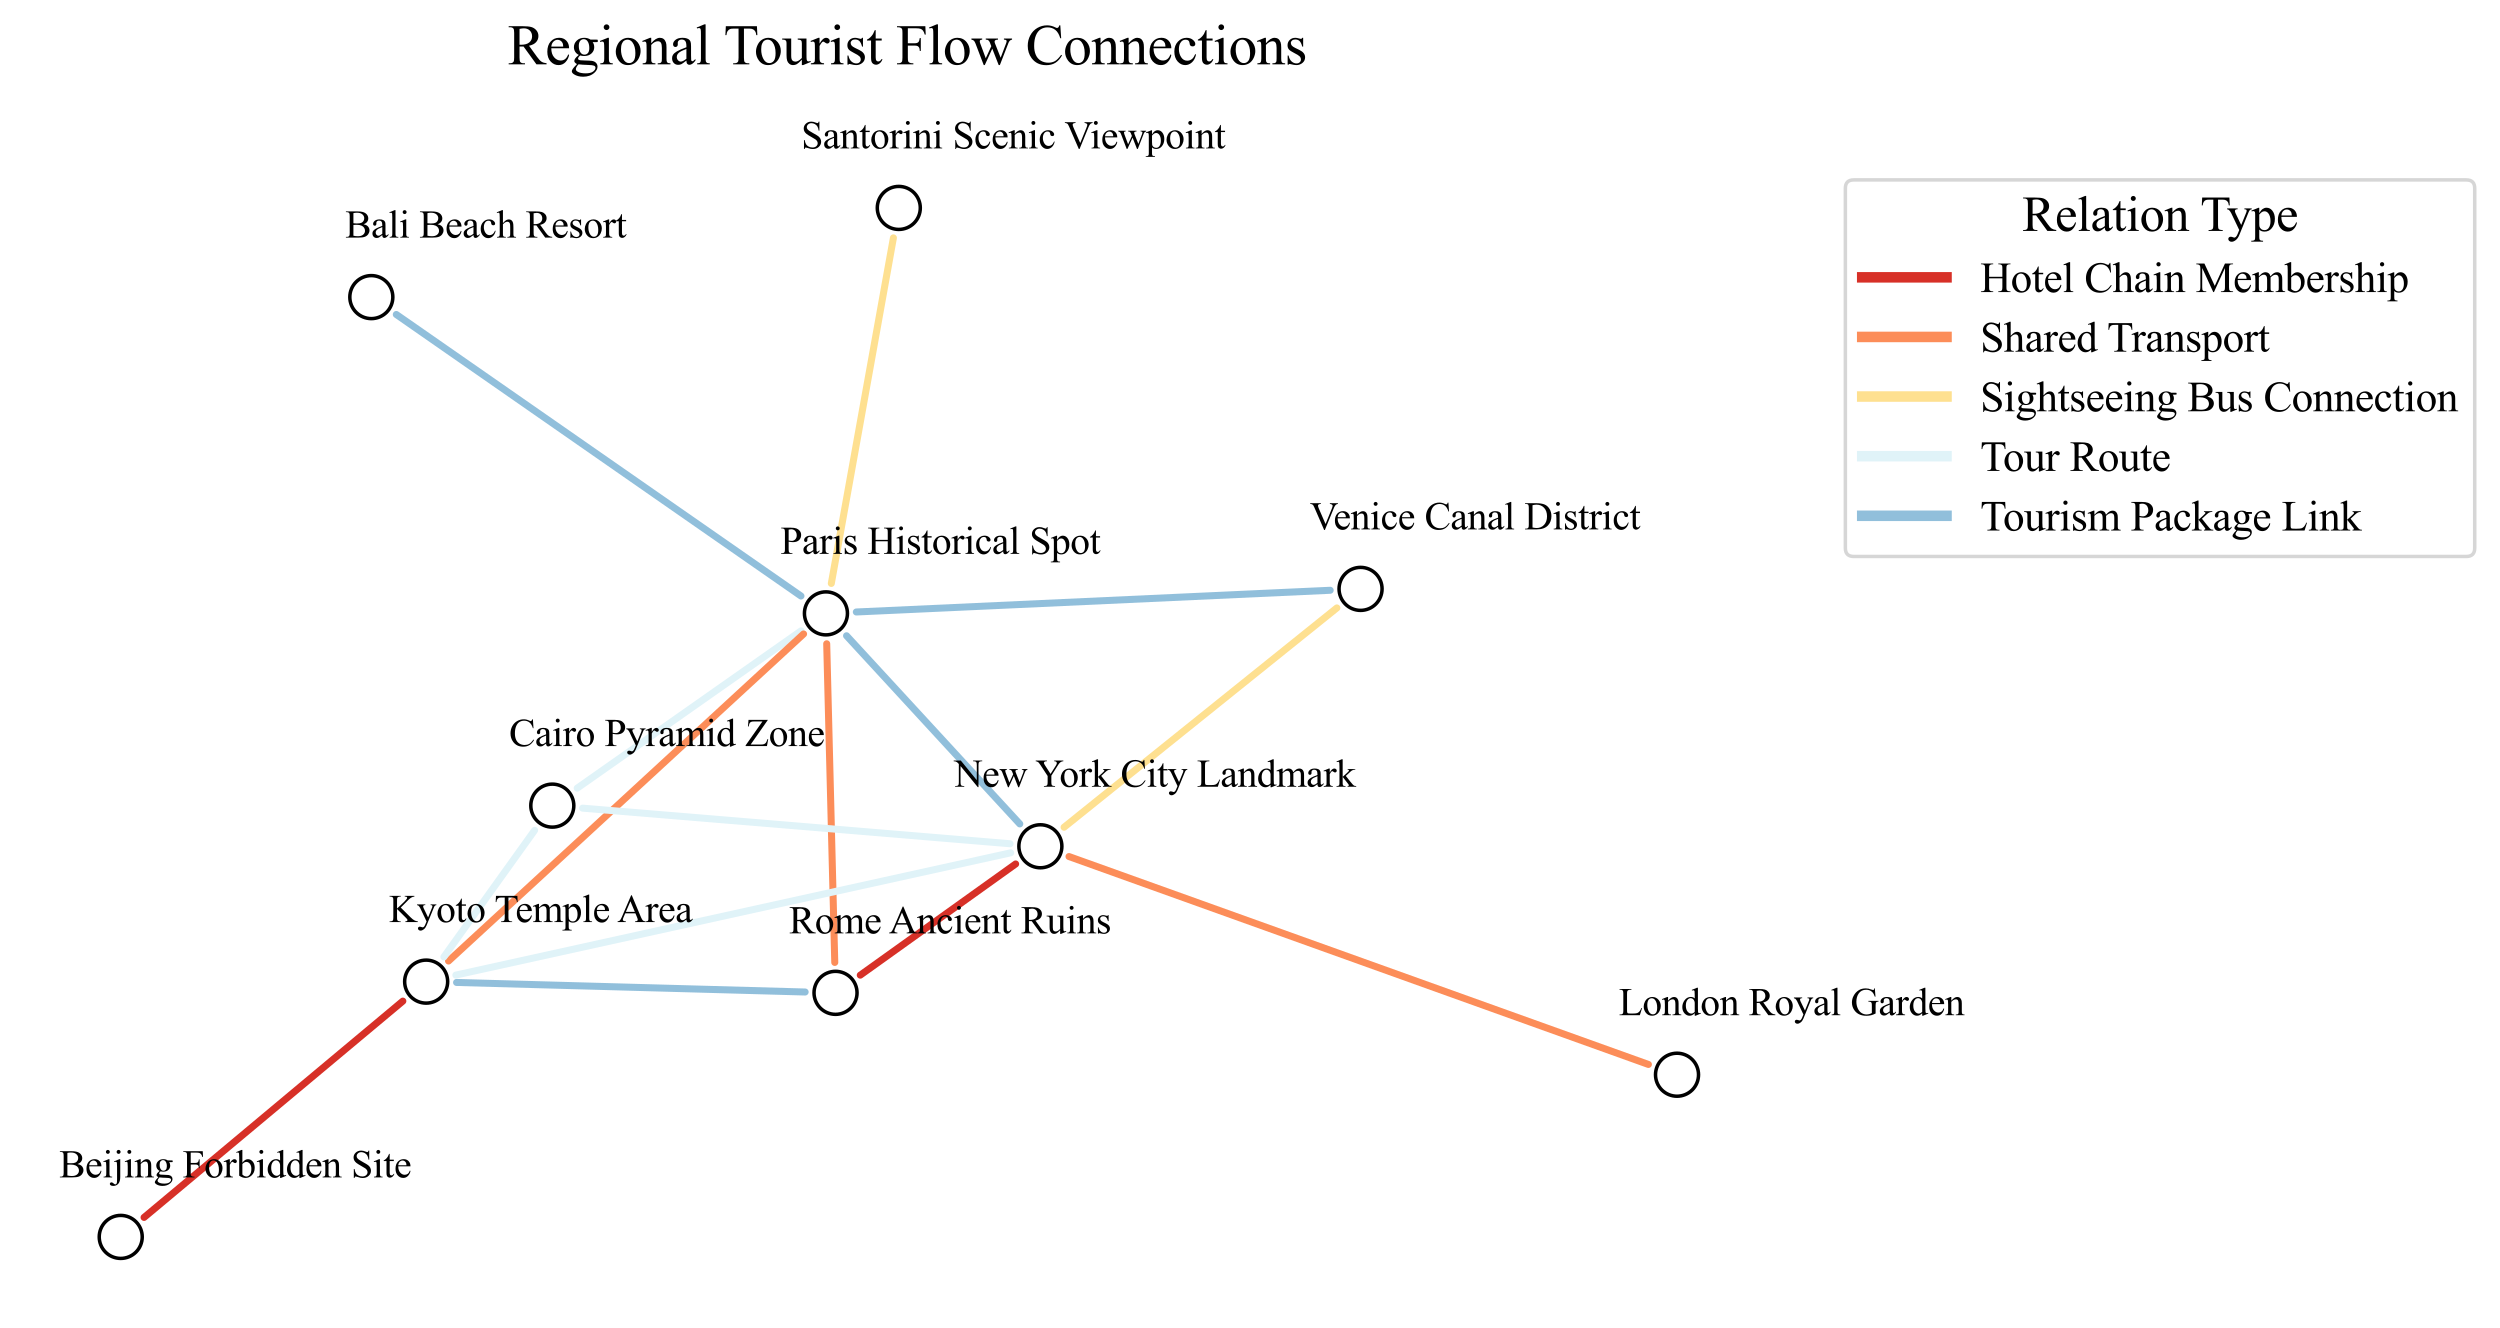 <?xml version="1.0" encoding="utf-8" standalone="no"?>
<!DOCTYPE svg PUBLIC "-//W3C//DTD SVG 1.1//EN"
  "http://www.w3.org/Graphics/SVG/1.1/DTD/svg11.dtd">
<svg xmlns:xlink="http://www.w3.org/1999/xlink" width="711.843pt" height="378.15pt" viewBox="0 0 711.843 378.15" xmlns="http://www.w3.org/2000/svg" version="1.1">
 <defs>
  <style type="text/css">*{stroke-linejoin: round; stroke-linecap: butt}</style>
 </defs>
 <g id="figure_1">
  <g id="patch_1">
   <path d="M 0 378.15 
L 711.843 378.15 
L 711.843 -0 
L 0 -0 
z
" style="fill: #ffffff"/>
  </g>
  <g id="axes_1">
   <g id="patch_2">
    <path d="M 235.394 183.307 
Q 236.542 228.673 237.689 274.04 
" clip-path="url(#p955c7bfc91)" style="fill: none; stroke: #fc8d59; stroke-width: 2; stroke-linecap: round"/>
   </g>
   <g id="patch_3">
    <path d="M 228.087 179.631 
Q 196.219 202.022 164.351 224.413 
" clip-path="url(#p955c7bfc91)" style="fill: none; stroke: #e0f3f8; stroke-width: 2; stroke-linecap: round"/>
   </g>
   <g id="patch_4">
    <path d="M 228.068 169.707 
Q 170.456 129.626 112.843 89.545 
" clip-path="url(#p955c7bfc91)" style="fill: none; stroke: #91bfdb; stroke-width: 2; stroke-linecap: round"/>
   </g>
   <g id="patch_5">
    <path d="M 243.83 174.255 
Q 311.29 171.164 378.75 168.073 
" clip-path="url(#p955c7bfc91)" style="fill: none; stroke: #91bfdb; stroke-width: 2; stroke-linecap: round"/>
   </g>
   <g id="patch_6">
    <path d="M 236.706 166.128 
Q 245.547 116.929 254.388 67.729 
" clip-path="url(#p955c7bfc91)" style="fill: none; stroke: #fee090; stroke-width: 2; stroke-linecap: round"/>
   </g>
   <g id="patch_7">
    <path d="M 228.807 180.516 
Q 178.261 227.076 127.715 273.635 
" clip-path="url(#p955c7bfc91)" style="fill: none; stroke: #fc8d59; stroke-width: 2; stroke-linecap: round"/>
   </g>
   <g id="patch_8">
    <path d="M 241.043 181.024 
Q 265.706 207.81 290.369 234.596 
" clip-path="url(#p955c7bfc91)" style="fill: none; stroke: #91bfdb; stroke-width: 2; stroke-linecap: round"/>
   </g>
   <g id="patch_9">
    <path d="M 229.253 282.463 
Q 179.627 281.102 130.001 279.742 
" clip-path="url(#p955c7bfc91)" style="fill: none; stroke: #91bfdb; stroke-width: 2; stroke-linecap: round"/>
   </g>
   <g id="patch_10">
    <path d="M 244.953 277.659 
Q 267.071 261.833 289.188 246.006 
" clip-path="url(#p955c7bfc91)" style="fill: none; stroke: #d73027; stroke-width: 2; stroke-linecap: round"/>
   </g>
   <g id="patch_11">
    <path d="M 152.22 236.43 
Q 139.304 254.448 126.388 272.466 
" clip-path="url(#p955c7bfc91)" style="fill: none; stroke: #e0f3f8; stroke-width: 2; stroke-linecap: round"/>
   </g>
   <g id="patch_12">
    <path d="M 165.895 230.111 
Q 226.75 235.179 287.606 240.247 
" clip-path="url(#p955c7bfc91)" style="fill: none; stroke: #e0f3f8; stroke-width: 2; stroke-linecap: round"/>
   </g>
   <g id="patch_13">
    <path d="M 380.657 173.1 
Q 341.819 204.321 302.981 235.541 
" clip-path="url(#p955c7bfc91)" style="fill: none; stroke: #fee090; stroke-width: 2; stroke-linecap: round"/>
   </g>
   <g id="patch_14">
    <path d="M 114.7 285.057 
Q 77.861 315.849 41.021 346.641 
" clip-path="url(#p955c7bfc91)" style="fill: none; stroke: #d73027; stroke-width: 2; stroke-linecap: round"/>
   </g>
   <g id="patch_15">
    <path d="M 129.8 277.641 
Q 208.787 260.235 287.774 242.829 
" clip-path="url(#p955c7bfc91)" style="fill: none; stroke: #e0f3f8; stroke-width: 2; stroke-linecap: round"/>
   </g>
   <g id="patch_16">
    <path d="M 304.385 243.89 
Q 386.872 273.489 469.359 303.088 
" clip-path="url(#p955c7bfc91)" style="fill: none; stroke: #fc8d59; stroke-width: 2; stroke-linecap: round"/>
   </g>
   <g id="PathCollection_1">
    <defs>
     <path id="m71a8fb450b" d="M 0 6.124 
C 1.624 6.124 3.182 5.478 4.33 4.33 
C 5.478 3.182 6.124 1.624 6.124 0 
C 6.124 -1.624 5.478 -3.182 4.33 -4.33 
C 3.182 -5.478 1.624 -6.124 0 -6.124 
C -1.624 -6.124 -3.182 -5.478 -4.33 -4.33 
C -5.478 -3.182 -6.124 -1.624 -6.124 0 
C -6.124 1.624 -5.478 3.182 -4.33 4.33 
C -3.182 5.478 -1.624 6.124 0 6.124 
z
" style="stroke: #000000"/>
    </defs>
    <g clip-path="url(#p955c7bfc91)">
     <use xlink:href="#m71a8fb450b" x="235.175" y="174.651" style="fill: #ffffff; stroke: #000000"/>
     <use xlink:href="#m71a8fb450b" x="237.908" y="282.7" style="fill: #ffffff; stroke: #000000"/>
     <use xlink:href="#m71a8fb450b" x="157.264" y="229.392" style="fill: #ffffff; stroke: #000000"/>
     <use xlink:href="#m71a8fb450b" x="105.731" y="84.597" style="fill: #ffffff; stroke: #000000"/>
     <use xlink:href="#m71a8fb450b" x="387.404" y="167.677" style="fill: #ffffff; stroke: #000000"/>
     <use xlink:href="#m71a8fb450b" x="255.92" y="59.202" style="fill: #ffffff; stroke: #000000"/>
     <use xlink:href="#m71a8fb450b" x="121.343" y="279.504" style="fill: #ffffff; stroke: #000000"/>
     <use xlink:href="#m71a8fb450b" x="34.376" y="352.195" style="fill: #ffffff; stroke: #000000"/>
     <use xlink:href="#m71a8fb450b" x="296.234" y="240.965" style="fill: #ffffff; stroke: #000000"/>
     <use xlink:href="#m71a8fb450b" x="477.509" y="306.013" style="fill: #ffffff; stroke: #000000"/>
    </g>
   </g>
   <g id="text_1">
    <!-- Regional Tourist Flow Connections -->
    <g transform="translate(144.561 18.31) scale(0.16 -0.16)">
     <defs>
      <path id="TimesNewRomanPSMT-52" d="M 4325 0 
L 3194 0 
L 1759 1981 
Q 1600 1975 1500 1975 
Q 1459 1975 1412 1976 
Q 1366 1978 1316 1981 
L 1316 750 
Q 1316 350 1403 253 
Q 1522 116 1759 116 
L 1925 116 
L 1925 0 
L 109 0 
L 109 116 
L 269 116 
Q 538 116 653 291 
Q 719 388 719 750 
L 719 3488 
Q 719 3888 631 3984 
Q 509 4122 269 4122 
L 109 4122 
L 109 4238 
L 1653 4238 
Q 2328 4238 2648 4139 
Q 2969 4041 3192 3777 
Q 3416 3513 3416 3147 
Q 3416 2756 3161 2468 
Q 2906 2181 2372 2063 
L 3247 847 
Q 3547 428 3762 290 
Q 3978 153 4325 116 
L 4325 0 
z
M 1316 2178 
Q 1375 2178 1419 2176 
Q 1463 2175 1491 2175 
Q 2097 2175 2405 2437 
Q 2713 2700 2713 3106 
Q 2713 3503 2464 3751 
Q 2216 4000 1806 4000 
Q 1625 4000 1316 3941 
L 1316 2178 
z
" transform="scale(0.016)"/>
      <path id="TimesNewRomanPSMT-65" d="M 681 1784 
Q 678 1147 991 784 
Q 1303 422 1725 422 
Q 2006 422 2214 576 
Q 2422 731 2563 1106 
L 2659 1044 
Q 2594 616 2278 264 
Q 1963 -88 1488 -88 
Q 972 -88 605 314 
Q 238 716 238 1394 
Q 238 2128 614 2539 
Q 991 2950 1559 2950 
Q 2041 2950 2350 2633 
Q 2659 2316 2659 1784 
L 681 1784 
z
M 681 1966 
L 2006 1966 
Q 1991 2241 1941 2353 
Q 1863 2528 1708 2628 
Q 1553 2728 1384 2728 
Q 1125 2728 920 2526 
Q 716 2325 681 1966 
z
" transform="scale(0.016)"/>
      <path id="TimesNewRomanPSMT-67" d="M 966 1044 
Q 703 1172 562 1401 
Q 422 1631 422 1909 
Q 422 2334 742 2640 
Q 1063 2947 1563 2947 
Q 1972 2947 2272 2747 
L 2878 2747 
Q 3013 2747 3034 2739 
Q 3056 2731 3066 2713 
Q 3084 2684 3084 2613 
Q 3084 2531 3069 2500 
Q 3059 2484 3036 2475 
Q 3013 2466 2878 2466 
L 2506 2466 
Q 2681 2241 2681 1891 
Q 2681 1491 2375 1206 
Q 2069 922 1553 922 
Q 1341 922 1119 984 
Q 981 866 932 777 
Q 884 688 884 625 
Q 884 572 936 522 
Q 988 472 1138 450 
Q 1225 438 1575 428 
Q 2219 413 2409 384 
Q 2700 344 2873 169 
Q 3047 -6 3047 -263 
Q 3047 -616 2716 -925 
Q 2228 -1381 1444 -1381 
Q 841 -1381 425 -1109 
Q 191 -953 191 -784 
Q 191 -709 225 -634 
Q 278 -519 444 -313 
Q 466 -284 763 25 
Q 600 122 533 198 
Q 466 275 466 372 
Q 466 481 555 628 
Q 644 775 966 1044 
z
M 1509 2797 
Q 1278 2797 1122 2612 
Q 966 2428 966 2047 
Q 966 1553 1178 1281 
Q 1341 1075 1591 1075 
Q 1828 1075 1981 1253 
Q 2134 1431 2134 1813 
Q 2134 2309 1919 2591 
Q 1759 2797 1509 2797 
z
M 934 0 
Q 788 -159 713 -296 
Q 638 -434 638 -550 
Q 638 -700 819 -813 
Q 1131 -1006 1722 -1006 
Q 2284 -1006 2551 -807 
Q 2819 -609 2819 -384 
Q 2819 -222 2659 -153 
Q 2497 -84 2016 -72 
Q 1313 -53 934 0 
z
" transform="scale(0.016)"/>
      <path id="TimesNewRomanPSMT-69" d="M 928 4444 
Q 1059 4444 1151 4351 
Q 1244 4259 1244 4128 
Q 1244 3997 1151 3903 
Q 1059 3809 928 3809 
Q 797 3809 703 3903 
Q 609 3997 609 4128 
Q 609 4259 701 4351 
Q 794 4444 928 4444 
z
M 1188 2947 
L 1188 647 
Q 1188 378 1227 289 
Q 1266 200 1342 156 
Q 1419 113 1622 113 
L 1622 0 
L 231 0 
L 231 113 
Q 441 113 512 153 
Q 584 194 626 287 
Q 669 381 669 647 
L 669 1750 
Q 669 2216 641 2353 
Q 619 2453 572 2492 
Q 525 2531 444 2531 
Q 356 2531 231 2484 
L 188 2597 
L 1050 2947 
L 1188 2947 
z
" transform="scale(0.016)"/>
      <path id="TimesNewRomanPSMT-6f" d="M 1600 2947 
Q 2250 2947 2644 2453 
Q 2978 2031 2978 1484 
Q 2978 1100 2793 706 
Q 2609 313 2286 112 
Q 1963 -88 1566 -88 
Q 919 -88 538 428 
Q 216 863 216 1403 
Q 216 1797 411 2186 
Q 606 2575 925 2761 
Q 1244 2947 1600 2947 
z
M 1503 2744 
Q 1338 2744 1170 2645 
Q 1003 2547 900 2300 
Q 797 2053 797 1666 
Q 797 1041 1045 587 
Q 1294 134 1700 134 
Q 2003 134 2200 384 
Q 2397 634 2397 1244 
Q 2397 2006 2069 2444 
Q 1847 2744 1503 2744 
z
" transform="scale(0.016)"/>
      <path id="TimesNewRomanPSMT-6e" d="M 1034 2341 
Q 1538 2947 1994 2947 
Q 2228 2947 2397 2830 
Q 2566 2713 2666 2444 
Q 2734 2256 2734 1869 
L 2734 647 
Q 2734 375 2778 278 
Q 2813 200 2889 156 
Q 2966 113 3172 113 
L 3172 0 
L 1756 0 
L 1756 113 
L 1816 113 
Q 2016 113 2095 173 
Q 2175 234 2206 353 
Q 2219 400 2219 647 
L 2219 1819 
Q 2219 2209 2117 2386 
Q 2016 2563 1775 2563 
Q 1403 2563 1034 2156 
L 1034 647 
Q 1034 356 1069 288 
Q 1113 197 1189 155 
Q 1266 113 1500 113 
L 1500 0 
L 84 0 
L 84 113 
L 147 113 
Q 366 113 442 223 
Q 519 334 519 647 
L 519 1709 
Q 519 2225 495 2337 
Q 472 2450 423 2490 
Q 375 2531 294 2531 
Q 206 2531 84 2484 
L 38 2597 
L 900 2947 
L 1034 2947 
L 1034 2341 
z
" transform="scale(0.016)"/>
      <path id="TimesNewRomanPSMT-61" d="M 1822 413 
Q 1381 72 1269 19 
Q 1100 -59 909 -59 
Q 613 -59 420 144 
Q 228 347 228 678 
Q 228 888 322 1041 
Q 450 1253 767 1440 
Q 1084 1628 1822 1897 
L 1822 2009 
Q 1822 2438 1686 2597 
Q 1550 2756 1291 2756 
Q 1094 2756 978 2650 
Q 859 2544 859 2406 
L 866 2225 
Q 866 2081 792 2003 
Q 719 1925 600 1925 
Q 484 1925 411 2006 
Q 338 2088 338 2228 
Q 338 2497 613 2722 
Q 888 2947 1384 2947 
Q 1766 2947 2009 2819 
Q 2194 2722 2281 2516 
Q 2338 2381 2338 1966 
L 2338 994 
Q 2338 584 2353 492 
Q 2369 400 2405 369 
Q 2441 338 2488 338 
Q 2538 338 2575 359 
Q 2641 400 2828 588 
L 2828 413 
Q 2478 -56 2159 -56 
Q 2006 -56 1915 50 
Q 1825 156 1822 413 
z
M 1822 616 
L 1822 1706 
Q 1350 1519 1213 1441 
Q 966 1303 859 1153 
Q 753 1003 753 825 
Q 753 600 887 451 
Q 1022 303 1197 303 
Q 1434 303 1822 616 
z
" transform="scale(0.016)"/>
      <path id="TimesNewRomanPSMT-6c" d="M 1184 4444 
L 1184 647 
Q 1184 378 1223 290 
Q 1263 203 1344 158 
Q 1425 113 1647 113 
L 1647 0 
L 244 0 
L 244 113 
Q 441 113 512 153 
Q 584 194 625 287 
Q 666 381 666 647 
L 666 3247 
Q 666 3731 644 3842 
Q 622 3953 573 3993 
Q 525 4034 450 4034 
Q 369 4034 244 3984 
L 191 4094 
L 1044 4444 
L 1184 4444 
z
" transform="scale(0.016)"/>
      <path id="TimesNewRomanPSMT-20" transform="scale(0.016)"/>
      <path id="TimesNewRomanPSMT-54" d="M 3703 4238 
L 3750 3244 
L 3631 3244 
Q 3597 3506 3538 3619 
Q 3441 3800 3280 3886 
Q 3119 3972 2856 3972 
L 2259 3972 
L 2259 734 
Q 2259 344 2344 247 
Q 2463 116 2709 116 
L 2856 116 
L 2856 0 
L 1059 0 
L 1059 116 
L 1209 116 
Q 1478 116 1591 278 
Q 1659 378 1659 734 
L 1659 3972 
L 1150 3972 
Q 853 3972 728 3928 
Q 566 3869 450 3700 
Q 334 3531 313 3244 
L 194 3244 
L 244 4238 
L 3703 4238 
z
" transform="scale(0.016)"/>
      <path id="TimesNewRomanPSMT-75" d="M 2709 2863 
L 2709 1128 
Q 2709 631 2732 520 
Q 2756 409 2807 365 
Q 2859 322 2928 322 
Q 3025 322 3147 375 
L 3191 266 
L 2334 -88 
L 2194 -88 
L 2194 519 
Q 1825 119 1631 15 
Q 1438 -88 1222 -88 
Q 981 -88 804 51 
Q 628 191 559 409 
Q 491 628 491 1028 
L 491 2306 
Q 491 2509 447 2587 
Q 403 2666 317 2708 
Q 231 2750 6 2747 
L 6 2863 
L 1009 2863 
L 1009 947 
Q 1009 547 1148 422 
Q 1288 297 1484 297 
Q 1619 297 1789 381 
Q 1959 466 2194 703 
L 2194 2325 
Q 2194 2569 2105 2655 
Q 2016 2741 1734 2747 
L 1734 2863 
L 2709 2863 
z
" transform="scale(0.016)"/>
      <path id="TimesNewRomanPSMT-72" d="M 1038 2947 
L 1038 2303 
Q 1397 2947 1775 2947 
Q 1947 2947 2059 2842 
Q 2172 2738 2172 2600 
Q 2172 2478 2090 2393 
Q 2009 2309 1897 2309 
Q 1788 2309 1652 2417 
Q 1516 2525 1450 2525 
Q 1394 2525 1328 2463 
Q 1188 2334 1038 2041 
L 1038 669 
Q 1038 431 1097 309 
Q 1138 225 1241 169 
Q 1344 113 1538 113 
L 1538 0 
L 72 0 
L 72 113 
Q 291 113 397 181 
Q 475 231 506 341 
Q 522 394 522 644 
L 522 1753 
Q 522 2253 501 2348 
Q 481 2444 426 2487 
Q 372 2531 291 2531 
Q 194 2531 72 2484 
L 41 2597 
L 906 2947 
L 1038 2947 
z
" transform="scale(0.016)"/>
      <path id="TimesNewRomanPSMT-73" d="M 2050 2947 
L 2050 1972 
L 1947 1972 
Q 1828 2431 1642 2597 
Q 1456 2763 1169 2763 
Q 950 2763 815 2647 
Q 681 2531 681 2391 
Q 681 2216 781 2091 
Q 878 1963 1175 1819 
L 1631 1597 
Q 2266 1288 2266 781 
Q 2266 391 1970 151 
Q 1675 -88 1309 -88 
Q 1047 -88 709 6 
Q 606 38 541 38 
Q 469 38 428 -44 
L 325 -44 
L 325 978 
L 428 978 
Q 516 541 762 319 
Q 1009 97 1316 97 
Q 1531 97 1667 223 
Q 1803 350 1803 528 
Q 1803 744 1651 891 
Q 1500 1038 1047 1263 
Q 594 1488 453 1669 
Q 313 1847 313 2119 
Q 313 2472 555 2709 
Q 797 2947 1181 2947 
Q 1350 2947 1591 2875 
Q 1750 2828 1803 2828 
Q 1853 2828 1881 2850 
Q 1909 2872 1947 2947 
L 2050 2947 
z
" transform="scale(0.016)"/>
      <path id="TimesNewRomanPSMT-74" d="M 1031 3803 
L 1031 2863 
L 1700 2863 
L 1700 2644 
L 1031 2644 
L 1031 788 
Q 1031 509 1111 412 
Q 1191 316 1316 316 
Q 1419 316 1516 380 
Q 1613 444 1666 569 
L 1788 569 
Q 1678 263 1478 108 
Q 1278 -47 1066 -47 
Q 922 -47 784 33 
Q 647 113 581 261 
Q 516 409 516 719 
L 516 2644 
L 63 2644 
L 63 2747 
Q 234 2816 414 2980 
Q 594 3144 734 3369 
Q 806 3488 934 3803 
L 1031 3803 
z
" transform="scale(0.016)"/>
      <path id="TimesNewRomanPSMT-46" d="M 1309 4006 
L 1309 2341 
L 2081 2341 
Q 2347 2341 2470 2458 
Q 2594 2575 2634 2922 
L 2750 2922 
L 2750 1488 
L 2634 1488 
Q 2631 1734 2570 1850 
Q 2509 1966 2401 2023 
Q 2294 2081 2081 2081 
L 1309 2081 
L 1309 750 
Q 1309 428 1350 325 
Q 1381 247 1481 191 
Q 1619 116 1769 116 
L 1922 116 
L 1922 0 
L 103 0 
L 103 116 
L 253 116 
Q 516 116 634 269 
Q 709 369 709 750 
L 709 3488 
Q 709 3809 669 3913 
Q 638 3991 541 4047 
Q 406 4122 253 4122 
L 103 4122 
L 103 4238 
L 3256 4238 
L 3297 3306 
L 3188 3306 
Q 3106 3603 2998 3742 
Q 2891 3881 2733 3943 
Q 2575 4006 2244 4006 
L 1309 4006 
z
" transform="scale(0.016)"/>
      <path id="TimesNewRomanPSMT-77" d="M 41 2863 
L 1241 2863 
L 1241 2747 
Q 1075 2734 1023 2687 
Q 972 2641 972 2553 
Q 972 2456 1025 2319 
L 1638 672 
L 2253 2013 
L 2091 2434 
Q 2016 2622 1894 2694 
Q 1825 2738 1638 2747 
L 1638 2863 
L 3000 2863 
L 3000 2747 
Q 2775 2738 2681 2666 
Q 2619 2616 2619 2506 
Q 2619 2444 2644 2378 
L 3294 734 
L 3897 2319 
Q 3959 2488 3959 2588 
Q 3959 2647 3898 2694 
Q 3838 2741 3659 2747 
L 3659 2863 
L 4563 2863 
L 4563 2747 
Q 4291 2706 4163 2378 
L 3206 -88 
L 3078 -88 
L 2363 1741 
L 1528 -88 
L 1413 -88 
L 494 2319 
Q 403 2547 315 2626 
Q 228 2706 41 2747 
L 41 2863 
z
" transform="scale(0.016)"/>
      <path id="TimesNewRomanPSMT-43" d="M 3853 4334 
L 3950 2894 
L 3853 2894 
Q 3659 3541 3300 3825 
Q 2941 4109 2438 4109 
Q 2016 4109 1675 3895 
Q 1334 3681 1139 3212 
Q 944 2744 944 2047 
Q 944 1472 1128 1050 
Q 1313 628 1683 403 
Q 2053 178 2528 178 
Q 2941 178 3256 354 
Q 3572 531 3950 1056 
L 4047 994 
Q 3728 428 3303 165 
Q 2878 -97 2294 -97 
Q 1241 -97 663 684 
Q 231 1266 231 2053 
Q 231 2688 515 3219 
Q 800 3750 1298 4042 
Q 1797 4334 2388 4334 
Q 2847 4334 3294 4109 
Q 3425 4041 3481 4041 
Q 3566 4041 3628 4100 
Q 3709 4184 3744 4334 
L 3853 4334 
z
" transform="scale(0.016)"/>
      <path id="TimesNewRomanPSMT-63" d="M 2631 1088 
Q 2516 522 2178 217 
Q 1841 -88 1431 -88 
Q 944 -88 581 321 
Q 219 731 219 1428 
Q 219 2103 620 2525 
Q 1022 2947 1584 2947 
Q 2006 2947 2278 2723 
Q 2550 2500 2550 2259 
Q 2550 2141 2473 2067 
Q 2397 1994 2259 1994 
Q 2075 1994 1981 2113 
Q 1928 2178 1911 2362 
Q 1894 2547 1784 2644 
Q 1675 2738 1481 2738 
Q 1169 2738 978 2506 
Q 725 2200 725 1697 
Q 725 1184 976 792 
Q 1228 400 1656 400 
Q 1963 400 2206 609 
Q 2378 753 2541 1131 
L 2631 1088 
z
" transform="scale(0.016)"/>
     </defs>
     <use xlink:href="#TimesNewRomanPSMT-52"/>
     <use xlink:href="#TimesNewRomanPSMT-65" x="66.699"/>
     <use xlink:href="#TimesNewRomanPSMT-67" x="111.084"/>
     <use xlink:href="#TimesNewRomanPSMT-69" x="161.084"/>
     <use xlink:href="#TimesNewRomanPSMT-6f" x="188.867"/>
     <use xlink:href="#TimesNewRomanPSMT-6e" x="238.867"/>
     <use xlink:href="#TimesNewRomanPSMT-61" x="288.867"/>
     <use xlink:href="#TimesNewRomanPSMT-6c" x="333.252"/>
     <use xlink:href="#TimesNewRomanPSMT-20" x="361.035"/>
     <use xlink:href="#TimesNewRomanPSMT-54" x="384.285"/>
     <use xlink:href="#TimesNewRomanPSMT-6f" x="438.369"/>
     <use xlink:href="#TimesNewRomanPSMT-75" x="488.369"/>
     <use xlink:href="#TimesNewRomanPSMT-72" x="538.369"/>
     <use xlink:href="#TimesNewRomanPSMT-69" x="571.67"/>
     <use xlink:href="#TimesNewRomanPSMT-73" x="599.453"/>
     <use xlink:href="#TimesNewRomanPSMT-74" x="638.369"/>
     <use xlink:href="#TimesNewRomanPSMT-20" x="666.152"/>
     <use xlink:href="#TimesNewRomanPSMT-46" x="691.152"/>
     <use xlink:href="#TimesNewRomanPSMT-6c" x="746.768"/>
     <use xlink:href="#TimesNewRomanPSMT-6f" x="774.551"/>
     <use xlink:href="#TimesNewRomanPSMT-77" x="824.551"/>
     <use xlink:href="#TimesNewRomanPSMT-20" x="896.768"/>
     <use xlink:href="#TimesNewRomanPSMT-43" x="921.768"/>
     <use xlink:href="#TimesNewRomanPSMT-6f" x="988.467"/>
     <use xlink:href="#TimesNewRomanPSMT-6e" x="1038.467"/>
     <use xlink:href="#TimesNewRomanPSMT-6e" x="1088.467"/>
     <use xlink:href="#TimesNewRomanPSMT-65" x="1138.467"/>
     <use xlink:href="#TimesNewRomanPSMT-63" x="1182.852"/>
     <use xlink:href="#TimesNewRomanPSMT-74" x="1227.236"/>
     <use xlink:href="#TimesNewRomanPSMT-69" x="1255.02"/>
     <use xlink:href="#TimesNewRomanPSMT-6f" x="1282.803"/>
     <use xlink:href="#TimesNewRomanPSMT-6e" x="1332.803"/>
     <use xlink:href="#TimesNewRomanPSMT-73" x="1382.803"/>
    </g>
   </g>
   <g id="legend_1">
    <g id="patch_17">
     <path d="M 527.844 158.449 
L 702.243 158.449 
Q 704.643 158.449 704.643 156.049 
L 704.643 53.627 
Q 704.643 51.227 702.243 51.227 
L 527.844 51.227 
Q 525.444 51.227 525.444 53.627 
L 525.444 156.049 
Q 525.444 158.449 527.844 158.449 
z
" style="fill: #ffffff; opacity: 0.8; stroke: #cccccc; stroke-linejoin: miter"/>
    </g>
    <g id="text_2">
     <!-- Relation Type -->
     <g transform="translate(575.805 65.748) scale(0.14 -0.14)">
      <defs>
       <path id="TimesNewRomanPSMT-79" d="M 38 2863 
L 1372 2863 
L 1372 2747 
L 1306 2747 
Q 1166 2747 1095 2686 
Q 1025 2625 1025 2534 
Q 1025 2413 1128 2197 
L 1825 753 
L 2466 2334 
Q 2519 2463 2519 2588 
Q 2519 2644 2497 2672 
Q 2472 2706 2419 2726 
Q 2366 2747 2231 2747 
L 2231 2863 
L 3163 2863 
L 3163 2747 
Q 3047 2734 2984 2696 
Q 2922 2659 2847 2556 
Q 2819 2513 2741 2316 
L 1575 -541 
Q 1406 -956 1132 -1168 
Q 859 -1381 606 -1381 
Q 422 -1381 303 -1275 
Q 184 -1169 184 -1031 
Q 184 -900 270 -820 
Q 356 -741 506 -741 
Q 609 -741 788 -809 
Q 913 -856 944 -856 
Q 1038 -856 1148 -759 
Q 1259 -663 1372 -384 
L 1575 113 
L 547 2272 
Q 500 2369 397 2513 
Q 319 2622 269 2659 
Q 197 2709 38 2747 
L 38 2863 
z
" transform="scale(0.016)"/>
       <path id="TimesNewRomanPSMT-70" d="M -6 2578 
L 875 2934 
L 994 2934 
L 994 2266 
Q 1216 2644 1439 2795 
Q 1663 2947 1909 2947 
Q 2341 2947 2628 2609 
Q 2981 2197 2981 1534 
Q 2981 794 2556 309 
Q 2206 -88 1675 -88 
Q 1444 -88 1275 -22 
Q 1150 25 994 166 
L 994 -706 
Q 994 -1000 1030 -1079 
Q 1066 -1159 1155 -1206 
Q 1244 -1253 1478 -1253 
L 1478 -1369 
L -22 -1369 
L -22 -1253 
L 56 -1253 
Q 228 -1256 350 -1188 
Q 409 -1153 442 -1076 
Q 475 -1000 475 -688 
L 475 2019 
Q 475 2297 450 2372 
Q 425 2447 370 2484 
Q 316 2522 222 2522 
Q 147 2522 31 2478 
L -6 2578 
z
M 994 2081 
L 994 1013 
Q 994 666 1022 556 
Q 1066 375 1236 237 
Q 1406 100 1666 100 
Q 1978 100 2172 344 
Q 2425 663 2425 1241 
Q 2425 1897 2138 2250 
Q 1938 2494 1663 2494 
Q 1513 2494 1366 2419 
Q 1253 2363 994 2081 
z
" transform="scale(0.016)"/>
      </defs>
      <use xlink:href="#TimesNewRomanPSMT-52"/>
      <use xlink:href="#TimesNewRomanPSMT-65" x="66.699"/>
      <use xlink:href="#TimesNewRomanPSMT-6c" x="111.084"/>
      <use xlink:href="#TimesNewRomanPSMT-61" x="138.867"/>
      <use xlink:href="#TimesNewRomanPSMT-74" x="183.252"/>
      <use xlink:href="#TimesNewRomanPSMT-69" x="211.035"/>
      <use xlink:href="#TimesNewRomanPSMT-6f" x="238.818"/>
      <use xlink:href="#TimesNewRomanPSMT-6e" x="288.818"/>
      <use xlink:href="#TimesNewRomanPSMT-20" x="338.818"/>
      <use xlink:href="#TimesNewRomanPSMT-54" x="362.068"/>
      <use xlink:href="#TimesNewRomanPSMT-79" x="416.152"/>
      <use xlink:href="#TimesNewRomanPSMT-70" x="466.152"/>
      <use xlink:href="#TimesNewRomanPSMT-65" x="516.152"/>
     </g>
    </g>
    <g id="line2d_1">
     <path d="M 530.244 78.969 
L 542.244 78.969 
L 554.244 78.969 
" style="fill: none; stroke: #d73027; stroke-width: 3; stroke-linecap: square"/>
    </g>
    <g id="text_3">
     <!-- Hotel Chain Membership -->
     <g transform="translate(563.844 83.169) scale(0.12 -0.12)">
      <defs>
       <path id="TimesNewRomanPSMT-48" d="M 1316 2272 
L 3284 2272 
L 3284 3484 
Q 3284 3809 3244 3913 
Q 3213 3991 3113 4047 
Q 2978 4122 2828 4122 
L 2678 4122 
L 2678 4238 
L 4491 4238 
L 4491 4122 
L 4341 4122 
Q 4191 4122 4056 4050 
Q 3956 4000 3920 3898 
Q 3884 3797 3884 3484 
L 3884 750 
Q 3884 428 3925 325 
Q 3956 247 4053 191 
Q 4191 116 4341 116 
L 4491 116 
L 4491 0 
L 2678 0 
L 2678 116 
L 2828 116 
Q 3088 116 3206 269 
Q 3284 369 3284 750 
L 3284 2041 
L 1316 2041 
L 1316 750 
Q 1316 428 1356 325 
Q 1388 247 1488 191 
Q 1622 116 1772 116 
L 1925 116 
L 1925 0 
L 109 0 
L 109 116 
L 259 116 
Q 522 116 641 269 
Q 716 369 716 750 
L 716 3484 
Q 716 3809 675 3913 
Q 644 3991 547 4047 
Q 409 4122 259 4122 
L 109 4122 
L 109 4238 
L 1925 4238 
L 1925 4122 
L 1772 4122 
Q 1622 4122 1488 4050 
Q 1391 4000 1353 3898 
Q 1316 3797 1316 3484 
L 1316 2272 
z
" transform="scale(0.016)"/>
       <path id="TimesNewRomanPSMT-68" d="M 1041 4444 
L 1041 2350 
Q 1388 2731 1591 2839 
Q 1794 2947 1997 2947 
Q 2241 2947 2416 2812 
Q 2591 2678 2675 2391 
Q 2734 2191 2734 1659 
L 2734 647 
Q 2734 375 2778 275 
Q 2809 200 2884 156 
Q 2959 113 3159 113 
L 3159 0 
L 1753 0 
L 1753 113 
L 1819 113 
Q 2019 113 2097 173 
Q 2175 234 2206 353 
Q 2216 403 2216 647 
L 2216 1659 
Q 2216 2128 2167 2275 
Q 2119 2422 2012 2495 
Q 1906 2569 1756 2569 
Q 1603 2569 1437 2487 
Q 1272 2406 1041 2159 
L 1041 647 
Q 1041 353 1073 281 
Q 1106 209 1195 161 
Q 1284 113 1503 113 
L 1503 0 
L 84 0 
L 84 113 
Q 275 113 384 172 
Q 447 203 484 290 
Q 522 378 522 647 
L 522 3238 
Q 522 3728 498 3840 
Q 475 3953 426 3993 
Q 378 4034 297 4034 
Q 231 4034 84 3984 
L 41 4094 
L 897 4444 
L 1041 4444 
z
" transform="scale(0.016)"/>
       <path id="TimesNewRomanPSMT-4d" d="M 2619 0 
L 981 3566 
L 981 734 
Q 981 344 1066 247 
Q 1181 116 1431 116 
L 1581 116 
L 1581 0 
L 106 0 
L 106 116 
L 256 116 
Q 525 116 638 278 
Q 706 378 706 734 
L 706 3503 
Q 706 3784 644 3909 
Q 600 4000 483 4061 
Q 366 4122 106 4122 
L 106 4238 
L 1306 4238 
L 2844 922 
L 4356 4238 
L 5556 4238 
L 5556 4122 
L 5409 4122 
Q 5138 4122 5025 3959 
Q 4956 3859 4956 3503 
L 4956 734 
Q 4956 344 5044 247 
Q 5159 116 5409 116 
L 5556 116 
L 5556 0 
L 3756 0 
L 3756 116 
L 3906 116 
Q 4178 116 4288 278 
Q 4356 378 4356 734 
L 4356 3566 
L 2722 0 
L 2619 0 
z
" transform="scale(0.016)"/>
       <path id="TimesNewRomanPSMT-6d" d="M 1050 2338 
Q 1363 2650 1419 2697 
Q 1559 2816 1721 2881 
Q 1884 2947 2044 2947 
Q 2313 2947 2506 2790 
Q 2700 2634 2766 2338 
Q 3088 2713 3309 2830 
Q 3531 2947 3766 2947 
Q 3994 2947 4170 2830 
Q 4347 2713 4450 2447 
Q 4519 2266 4519 1878 
L 4519 647 
Q 4519 378 4559 278 
Q 4591 209 4675 161 
Q 4759 113 4950 113 
L 4950 0 
L 3538 0 
L 3538 113 
L 3597 113 
Q 3781 113 3884 184 
Q 3956 234 3988 344 
Q 4000 397 4000 647 
L 4000 1878 
Q 4000 2228 3916 2372 
Q 3794 2572 3525 2572 
Q 3359 2572 3192 2489 
Q 3025 2406 2788 2181 
L 2781 2147 
L 2788 2013 
L 2788 647 
Q 2788 353 2820 281 
Q 2853 209 2943 161 
Q 3034 113 3253 113 
L 3253 0 
L 1806 0 
L 1806 113 
Q 2044 113 2133 169 
Q 2222 225 2256 338 
Q 2272 391 2272 647 
L 2272 1878 
Q 2272 2228 2169 2381 
Q 2031 2581 1784 2581 
Q 1616 2581 1450 2491 
Q 1191 2353 1050 2181 
L 1050 647 
Q 1050 366 1089 281 
Q 1128 197 1204 155 
Q 1281 113 1516 113 
L 1516 0 
L 100 0 
L 100 113 
Q 297 113 375 155 
Q 453 197 493 289 
Q 534 381 534 647 
L 534 1741 
Q 534 2213 506 2350 
Q 484 2453 437 2492 
Q 391 2531 309 2531 
Q 222 2531 100 2484 
L 53 2597 
L 916 2947 
L 1050 2947 
L 1050 2338 
z
" transform="scale(0.016)"/>
       <path id="TimesNewRomanPSMT-62" d="M 984 2369 
Q 1400 2947 1881 2947 
Q 2322 2947 2650 2570 
Q 2978 2194 2978 1541 
Q 2978 778 2472 313 
Q 2038 -88 1503 -88 
Q 1253 -88 995 3 
Q 738 94 469 275 
L 469 3241 
Q 469 3728 445 3840 
Q 422 3953 372 3993 
Q 322 4034 247 4034 
Q 159 4034 28 3984 
L -16 4094 
L 844 4444 
L 984 4444 
L 984 2369 
z
M 984 2169 
L 984 456 
Q 1144 300 1314 220 
Q 1484 141 1663 141 
Q 1947 141 2192 453 
Q 2438 766 2438 1363 
Q 2438 1913 2192 2208 
Q 1947 2503 1634 2503 
Q 1469 2503 1303 2419 
Q 1178 2356 984 2169 
z
" transform="scale(0.016)"/>
      </defs>
      <use xlink:href="#TimesNewRomanPSMT-48"/>
      <use xlink:href="#TimesNewRomanPSMT-6f" x="72.217"/>
      <use xlink:href="#TimesNewRomanPSMT-74" x="122.217"/>
      <use xlink:href="#TimesNewRomanPSMT-65" x="150"/>
      <use xlink:href="#TimesNewRomanPSMT-6c" x="194.385"/>
      <use xlink:href="#TimesNewRomanPSMT-20" x="222.168"/>
      <use xlink:href="#TimesNewRomanPSMT-43" x="247.168"/>
      <use xlink:href="#TimesNewRomanPSMT-68" x="313.867"/>
      <use xlink:href="#TimesNewRomanPSMT-61" x="363.867"/>
      <use xlink:href="#TimesNewRomanPSMT-69" x="408.252"/>
      <use xlink:href="#TimesNewRomanPSMT-6e" x="436.035"/>
      <use xlink:href="#TimesNewRomanPSMT-20" x="486.035"/>
      <use xlink:href="#TimesNewRomanPSMT-4d" x="511.035"/>
      <use xlink:href="#TimesNewRomanPSMT-65" x="599.951"/>
      <use xlink:href="#TimesNewRomanPSMT-6d" x="644.336"/>
      <use xlink:href="#TimesNewRomanPSMT-62" x="722.119"/>
      <use xlink:href="#TimesNewRomanPSMT-65" x="772.119"/>
      <use xlink:href="#TimesNewRomanPSMT-72" x="816.504"/>
      <use xlink:href="#TimesNewRomanPSMT-73" x="849.805"/>
      <use xlink:href="#TimesNewRomanPSMT-68" x="888.721"/>
      <use xlink:href="#TimesNewRomanPSMT-69" x="938.721"/>
      <use xlink:href="#TimesNewRomanPSMT-70" x="966.504"/>
     </g>
    </g>
    <g id="line2d_2">
     <path d="M 530.244 95.936 
L 542.244 95.936 
L 554.244 95.936 
" style="fill: none; stroke: #fc8d59; stroke-width: 3; stroke-linecap: square"/>
    </g>
    <g id="text_4">
     <!-- Shared Transport -->
     <g transform="translate(563.844 100.136) scale(0.12 -0.12)">
      <defs>
       <path id="TimesNewRomanPSMT-53" d="M 2934 4334 
L 2934 2869 
L 2819 2869 
Q 2763 3291 2617 3541 
Q 2472 3791 2203 3937 
Q 1934 4084 1647 4084 
Q 1322 4084 1109 3886 
Q 897 3688 897 3434 
Q 897 3241 1031 3081 
Q 1225 2847 1953 2456 
Q 2547 2138 2764 1967 
Q 2981 1797 3098 1565 
Q 3216 1334 3216 1081 
Q 3216 600 2842 251 
Q 2469 -97 1881 -97 
Q 1697 -97 1534 -69 
Q 1438 -53 1133 45 
Q 828 144 747 144 
Q 669 144 623 97 
Q 578 50 556 -97 
L 441 -97 
L 441 1356 
L 556 1356 
Q 638 900 775 673 
Q 913 447 1195 297 
Q 1478 147 1816 147 
Q 2206 147 2432 353 
Q 2659 559 2659 841 
Q 2659 997 2573 1156 
Q 2488 1316 2306 1453 
Q 2184 1547 1640 1851 
Q 1097 2156 867 2337 
Q 638 2519 519 2737 
Q 400 2956 400 3219 
Q 400 3675 750 4004 
Q 1100 4334 1641 4334 
Q 1978 4334 2356 4169 
Q 2531 4091 2603 4091 
Q 2684 4091 2736 4139 
Q 2788 4188 2819 4334 
L 2934 4334 
z
" transform="scale(0.016)"/>
       <path id="TimesNewRomanPSMT-64" d="M 2222 322 
Q 2013 103 1813 7 
Q 1613 -88 1381 -88 
Q 913 -88 563 304 
Q 213 697 213 1313 
Q 213 1928 600 2439 
Q 988 2950 1597 2950 
Q 1975 2950 2222 2709 
L 2222 3238 
Q 2222 3728 2198 3840 
Q 2175 3953 2125 3993 
Q 2075 4034 2000 4034 
Q 1919 4034 1784 3984 
L 1744 4094 
L 2597 4444 
L 2738 4444 
L 2738 1134 
Q 2738 631 2761 520 
Q 2784 409 2836 365 
Q 2888 322 2956 322 
Q 3041 322 3181 375 
L 3216 266 
L 2366 -88 
L 2222 -88 
L 2222 322 
z
M 2222 541 
L 2222 2016 
Q 2203 2228 2109 2403 
Q 2016 2578 1861 2667 
Q 1706 2756 1559 2756 
Q 1284 2756 1069 2509 
Q 784 2184 784 1559 
Q 784 928 1059 592 
Q 1334 256 1672 256 
Q 1956 256 2222 541 
z
" transform="scale(0.016)"/>
      </defs>
      <use xlink:href="#TimesNewRomanPSMT-53"/>
      <use xlink:href="#TimesNewRomanPSMT-68" x="55.615"/>
      <use xlink:href="#TimesNewRomanPSMT-61" x="105.615"/>
      <use xlink:href="#TimesNewRomanPSMT-72" x="150"/>
      <use xlink:href="#TimesNewRomanPSMT-65" x="183.301"/>
      <use xlink:href="#TimesNewRomanPSMT-64" x="227.686"/>
      <use xlink:href="#TimesNewRomanPSMT-20" x="277.686"/>
      <use xlink:href="#TimesNewRomanPSMT-54" x="300.936"/>
      <use xlink:href="#TimesNewRomanPSMT-72" x="358.52"/>
      <use xlink:href="#TimesNewRomanPSMT-61" x="391.82"/>
      <use xlink:href="#TimesNewRomanPSMT-6e" x="436.205"/>
      <use xlink:href="#TimesNewRomanPSMT-73" x="486.205"/>
      <use xlink:href="#TimesNewRomanPSMT-70" x="525.121"/>
      <use xlink:href="#TimesNewRomanPSMT-6f" x="575.121"/>
      <use xlink:href="#TimesNewRomanPSMT-72" x="625.121"/>
      <use xlink:href="#TimesNewRomanPSMT-74" x="658.422"/>
     </g>
    </g>
    <g id="line2d_3">
     <path d="M 530.244 112.903 
L 542.244 112.903 
L 554.244 112.903 
" style="fill: none; stroke: #fee090; stroke-width: 3; stroke-linecap: square"/>
    </g>
    <g id="text_5">
     <!-- Sightseeing Bus Connection -->
     <g transform="translate(563.844 117.103) scale(0.12 -0.12)">
      <defs>
       <path id="TimesNewRomanPSMT-42" d="M 2956 2163 
Q 3397 2069 3616 1863 
Q 3919 1575 3919 1159 
Q 3919 844 3719 555 
Q 3519 266 3170 133 
Q 2822 0 2106 0 
L 106 0 
L 106 116 
L 266 116 
Q 531 116 647 284 
Q 719 394 719 750 
L 719 3488 
Q 719 3881 628 3984 
Q 506 4122 266 4122 
L 106 4122 
L 106 4238 
L 1938 4238 
Q 2450 4238 2759 4163 
Q 3228 4050 3475 3764 
Q 3722 3478 3722 3106 
Q 3722 2788 3528 2536 
Q 3334 2284 2956 2163 
z
M 1319 2331 
Q 1434 2309 1582 2298 
Q 1731 2288 1909 2288 
Q 2366 2288 2595 2386 
Q 2825 2484 2947 2687 
Q 3069 2891 3069 3131 
Q 3069 3503 2766 3765 
Q 2463 4028 1881 4028 
Q 1569 4028 1319 3959 
L 1319 2331 
z
M 1319 306 
Q 1681 222 2034 222 
Q 2600 222 2897 476 
Q 3194 731 3194 1106 
Q 3194 1353 3059 1581 
Q 2925 1809 2622 1940 
Q 2319 2072 1872 2072 
Q 1678 2072 1540 2065 
Q 1403 2059 1319 2044 
L 1319 306 
z
" transform="scale(0.016)"/>
      </defs>
      <use xlink:href="#TimesNewRomanPSMT-53"/>
      <use xlink:href="#TimesNewRomanPSMT-69" x="55.615"/>
      <use xlink:href="#TimesNewRomanPSMT-67" x="83.398"/>
      <use xlink:href="#TimesNewRomanPSMT-68" x="133.398"/>
      <use xlink:href="#TimesNewRomanPSMT-74" x="183.398"/>
      <use xlink:href="#TimesNewRomanPSMT-73" x="211.182"/>
      <use xlink:href="#TimesNewRomanPSMT-65" x="250.098"/>
      <use xlink:href="#TimesNewRomanPSMT-65" x="294.482"/>
      <use xlink:href="#TimesNewRomanPSMT-69" x="338.867"/>
      <use xlink:href="#TimesNewRomanPSMT-6e" x="366.65"/>
      <use xlink:href="#TimesNewRomanPSMT-67" x="416.65"/>
      <use xlink:href="#TimesNewRomanPSMT-20" x="466.65"/>
      <use xlink:href="#TimesNewRomanPSMT-42" x="491.65"/>
      <use xlink:href="#TimesNewRomanPSMT-75" x="558.35"/>
      <use xlink:href="#TimesNewRomanPSMT-73" x="608.35"/>
      <use xlink:href="#TimesNewRomanPSMT-20" x="647.266"/>
      <use xlink:href="#TimesNewRomanPSMT-43" x="672.266"/>
      <use xlink:href="#TimesNewRomanPSMT-6f" x="738.965"/>
      <use xlink:href="#TimesNewRomanPSMT-6e" x="788.965"/>
      <use xlink:href="#TimesNewRomanPSMT-6e" x="838.965"/>
      <use xlink:href="#TimesNewRomanPSMT-65" x="888.965"/>
      <use xlink:href="#TimesNewRomanPSMT-63" x="933.35"/>
      <use xlink:href="#TimesNewRomanPSMT-74" x="977.734"/>
      <use xlink:href="#TimesNewRomanPSMT-69" x="1005.518"/>
      <use xlink:href="#TimesNewRomanPSMT-6f" x="1033.301"/>
      <use xlink:href="#TimesNewRomanPSMT-6e" x="1083.301"/>
     </g>
    </g>
    <g id="line2d_4">
     <path d="M 530.244 129.893 
L 542.244 129.893 
L 554.244 129.893 
" style="fill: none; stroke: #e0f3f8; stroke-width: 3; stroke-linecap: square"/>
    </g>
    <g id="text_6">
     <!-- Tour Route -->
     <g transform="translate(563.844 134.093) scale(0.12 -0.12)">
      <use xlink:href="#TimesNewRomanPSMT-54"/>
      <use xlink:href="#TimesNewRomanPSMT-6f" x="54.084"/>
      <use xlink:href="#TimesNewRomanPSMT-75" x="104.084"/>
      <use xlink:href="#TimesNewRomanPSMT-72" x="154.084"/>
      <use xlink:href="#TimesNewRomanPSMT-20" x="187.385"/>
      <use xlink:href="#TimesNewRomanPSMT-52" x="212.385"/>
      <use xlink:href="#TimesNewRomanPSMT-6f" x="279.084"/>
      <use xlink:href="#TimesNewRomanPSMT-75" x="329.084"/>
      <use xlink:href="#TimesNewRomanPSMT-74" x="379.084"/>
      <use xlink:href="#TimesNewRomanPSMT-65" x="406.867"/>
     </g>
    </g>
    <g id="line2d_5">
     <path d="M 530.244 146.859 
L 542.244 146.859 
L 554.244 146.859 
" style="fill: none; stroke: #91bfdb; stroke-width: 3; stroke-linecap: square"/>
    </g>
    <g id="text_7">
     <!-- Tourism Package Link -->
     <g transform="translate(563.844 151.059) scale(0.12 -0.12)">
      <defs>
       <path id="TimesNewRomanPSMT-50" d="M 1313 1984 
L 1313 750 
Q 1313 350 1400 253 
Q 1519 116 1759 116 
L 1922 116 
L 1922 0 
L 106 0 
L 106 116 
L 266 116 
Q 534 116 650 291 
Q 713 388 713 750 
L 713 3488 
Q 713 3888 628 3984 
Q 506 4122 266 4122 
L 106 4122 
L 106 4238 
L 1659 4238 
Q 2228 4238 2556 4120 
Q 2884 4003 3109 3725 
Q 3334 3447 3334 3066 
Q 3334 2547 2992 2222 
Q 2650 1897 2025 1897 
Q 1872 1897 1694 1919 
Q 1516 1941 1313 1984 
z
M 1313 2163 
Q 1478 2131 1606 2115 
Q 1734 2100 1825 2100 
Q 2150 2100 2386 2351 
Q 2622 2603 2622 3003 
Q 2622 3278 2509 3514 
Q 2397 3750 2190 3867 
Q 1984 3984 1722 3984 
Q 1563 3984 1313 3925 
L 1313 2163 
z
" transform="scale(0.016)"/>
       <path id="TimesNewRomanPSMT-6b" d="M 1047 4444 
L 1047 1597 
L 1775 2259 
Q 2006 2472 2044 2528 
Q 2069 2566 2069 2603 
Q 2069 2666 2017 2711 
Q 1966 2756 1847 2763 
L 1847 2863 
L 3091 2863 
L 3091 2763 
Q 2834 2756 2664 2684 
Q 2494 2613 2291 2428 
L 1556 1750 
L 2291 822 
Q 2597 438 2703 334 
Q 2853 188 2966 144 
Q 3044 113 3238 113 
L 3238 0 
L 1847 0 
L 1847 113 
Q 1966 116 2008 148 
Q 2050 181 2050 241 
Q 2050 313 1925 472 
L 1047 1594 
L 1047 644 
Q 1047 366 1086 278 
Q 1125 191 1197 153 
Q 1269 116 1509 113 
L 1509 0 
L 53 0 
L 53 113 
Q 272 113 381 166 
Q 447 200 481 272 
Q 528 375 528 628 
L 528 3234 
Q 528 3731 506 3842 
Q 484 3953 434 3995 
Q 384 4038 303 4038 
Q 238 4038 106 3984 
L 53 4094 
L 903 4444 
L 1047 4444 
z
" transform="scale(0.016)"/>
       <path id="TimesNewRomanPSMT-4c" d="M 3669 1172 
L 3772 1150 
L 3409 0 
L 128 0 
L 128 116 
L 288 116 
Q 556 116 672 291 
Q 738 391 738 753 
L 738 3488 
Q 738 3884 650 3984 
Q 528 4122 288 4122 
L 128 4122 
L 128 4238 
L 2047 4238 
L 2047 4122 
Q 1709 4125 1573 4059 
Q 1438 3994 1388 3894 
Q 1338 3794 1338 3416 
L 1338 753 
Q 1338 494 1388 397 
Q 1425 331 1503 300 
Q 1581 269 1991 269 
L 2300 269 
Q 2788 269 2984 341 
Q 3181 413 3343 595 
Q 3506 778 3669 1172 
z
" transform="scale(0.016)"/>
      </defs>
      <use xlink:href="#TimesNewRomanPSMT-54"/>
      <use xlink:href="#TimesNewRomanPSMT-6f" x="54.084"/>
      <use xlink:href="#TimesNewRomanPSMT-75" x="104.084"/>
      <use xlink:href="#TimesNewRomanPSMT-72" x="154.084"/>
      <use xlink:href="#TimesNewRomanPSMT-69" x="187.385"/>
      <use xlink:href="#TimesNewRomanPSMT-73" x="215.168"/>
      <use xlink:href="#TimesNewRomanPSMT-6d" x="254.084"/>
      <use xlink:href="#TimesNewRomanPSMT-20" x="331.867"/>
      <use xlink:href="#TimesNewRomanPSMT-50" x="356.867"/>
      <use xlink:href="#TimesNewRomanPSMT-61" x="412.482"/>
      <use xlink:href="#TimesNewRomanPSMT-63" x="456.867"/>
      <use xlink:href="#TimesNewRomanPSMT-6b" x="501.252"/>
      <use xlink:href="#TimesNewRomanPSMT-61" x="551.252"/>
      <use xlink:href="#TimesNewRomanPSMT-67" x="595.637"/>
      <use xlink:href="#TimesNewRomanPSMT-65" x="645.637"/>
      <use xlink:href="#TimesNewRomanPSMT-20" x="690.021"/>
      <use xlink:href="#TimesNewRomanPSMT-4c" x="715.021"/>
      <use xlink:href="#TimesNewRomanPSMT-69" x="776.105"/>
      <use xlink:href="#TimesNewRomanPSMT-6e" x="803.889"/>
      <use xlink:href="#TimesNewRomanPSMT-6b" x="853.889"/>
     </g>
    </g>
   </g>
   <g id="text_8">
    <!-- Paris Historical Spot -->
    <g transform="translate(222.246 157.71) scale(0.11 -0.11)">
     <use xlink:href="#TimesNewRomanPSMT-50"/>
     <use xlink:href="#TimesNewRomanPSMT-61" x="55.615"/>
     <use xlink:href="#TimesNewRomanPSMT-72" x="100"/>
     <use xlink:href="#TimesNewRomanPSMT-69" x="133.301"/>
     <use xlink:href="#TimesNewRomanPSMT-73" x="161.084"/>
     <use xlink:href="#TimesNewRomanPSMT-20" x="200"/>
     <use xlink:href="#TimesNewRomanPSMT-48" x="225"/>
     <use xlink:href="#TimesNewRomanPSMT-69" x="297.217"/>
     <use xlink:href="#TimesNewRomanPSMT-73" x="325"/>
     <use xlink:href="#TimesNewRomanPSMT-74" x="363.916"/>
     <use xlink:href="#TimesNewRomanPSMT-6f" x="391.699"/>
     <use xlink:href="#TimesNewRomanPSMT-72" x="441.699"/>
     <use xlink:href="#TimesNewRomanPSMT-69" x="475"/>
     <use xlink:href="#TimesNewRomanPSMT-63" x="502.783"/>
     <use xlink:href="#TimesNewRomanPSMT-61" x="547.168"/>
     <use xlink:href="#TimesNewRomanPSMT-6c" x="591.553"/>
     <use xlink:href="#TimesNewRomanPSMT-20" x="619.336"/>
     <use xlink:href="#TimesNewRomanPSMT-53" x="644.336"/>
     <use xlink:href="#TimesNewRomanPSMT-70" x="699.951"/>
     <use xlink:href="#TimesNewRomanPSMT-6f" x="749.951"/>
     <use xlink:href="#TimesNewRomanPSMT-74" x="799.951"/>
    </g>
   </g>
   <g id="text_9">
    <!-- Rome Ancient Ruins -->
    <g transform="translate(224.671 265.759) scale(0.11 -0.11)">
     <defs>
      <path id="TimesNewRomanPSMT-41" d="M 2928 1419 
L 1288 1419 
L 1000 750 
Q 894 503 894 381 
Q 894 284 986 211 
Q 1078 138 1384 116 
L 1384 0 
L 50 0 
L 50 116 
Q 316 163 394 238 
Q 553 388 747 847 
L 2238 4334 
L 2347 4334 
L 3822 809 
Q 4000 384 4145 257 
Q 4291 131 4550 116 
L 4550 0 
L 2878 0 
L 2878 116 
Q 3131 128 3220 200 
Q 3309 272 3309 375 
Q 3309 513 3184 809 
L 2928 1419 
z
M 2841 1650 
L 2122 3363 
L 1384 1650 
L 2841 1650 
z
" transform="scale(0.016)"/>
     </defs>
     <use xlink:href="#TimesNewRomanPSMT-52"/>
     <use xlink:href="#TimesNewRomanPSMT-6f" x="66.699"/>
     <use xlink:href="#TimesNewRomanPSMT-6d" x="116.699"/>
     <use xlink:href="#TimesNewRomanPSMT-65" x="194.482"/>
     <use xlink:href="#TimesNewRomanPSMT-20" x="238.867"/>
     <use xlink:href="#TimesNewRomanPSMT-41" x="258.367"/>
     <use xlink:href="#TimesNewRomanPSMT-6e" x="330.584"/>
     <use xlink:href="#TimesNewRomanPSMT-63" x="380.584"/>
     <use xlink:href="#TimesNewRomanPSMT-69" x="424.969"/>
     <use xlink:href="#TimesNewRomanPSMT-65" x="452.752"/>
     <use xlink:href="#TimesNewRomanPSMT-6e" x="497.137"/>
     <use xlink:href="#TimesNewRomanPSMT-74" x="547.137"/>
     <use xlink:href="#TimesNewRomanPSMT-20" x="574.92"/>
     <use xlink:href="#TimesNewRomanPSMT-52" x="599.92"/>
     <use xlink:href="#TimesNewRomanPSMT-75" x="666.619"/>
     <use xlink:href="#TimesNewRomanPSMT-69" x="716.619"/>
     <use xlink:href="#TimesNewRomanPSMT-6e" x="744.402"/>
     <use xlink:href="#TimesNewRomanPSMT-73" x="794.402"/>
    </g>
   </g>
   <g id="text_10">
    <!-- Cairo Pyramid Zone -->
    <g transform="translate(144.953 212.44) scale(0.11 -0.11)">
     <defs>
      <path id="TimesNewRomanPSMT-5a" d="M 3681 4238 
L 897 256 
L 2634 256 
Q 3034 256 3248 431 
Q 3463 606 3628 1141 
L 3731 1122 
L 3531 0 
L 81 0 
L 81 116 
L 2800 3984 
L 1444 3984 
Q 1106 3984 954 3911 
Q 803 3838 723 3698 
Q 644 3559 578 3178 
L 459 3178 
L 547 4238 
L 3681 4238 
z
" transform="scale(0.016)"/>
     </defs>
     <use xlink:href="#TimesNewRomanPSMT-43"/>
     <use xlink:href="#TimesNewRomanPSMT-61" x="66.699"/>
     <use xlink:href="#TimesNewRomanPSMT-69" x="111.084"/>
     <use xlink:href="#TimesNewRomanPSMT-72" x="138.867"/>
     <use xlink:href="#TimesNewRomanPSMT-6f" x="172.168"/>
     <use xlink:href="#TimesNewRomanPSMT-20" x="222.168"/>
     <use xlink:href="#TimesNewRomanPSMT-50" x="247.168"/>
     <use xlink:href="#TimesNewRomanPSMT-79" x="302.783"/>
     <use xlink:href="#TimesNewRomanPSMT-72" x="352.783"/>
     <use xlink:href="#TimesNewRomanPSMT-61" x="386.084"/>
     <use xlink:href="#TimesNewRomanPSMT-6d" x="430.469"/>
     <use xlink:href="#TimesNewRomanPSMT-69" x="508.252"/>
     <use xlink:href="#TimesNewRomanPSMT-64" x="536.035"/>
     <use xlink:href="#TimesNewRomanPSMT-20" x="586.035"/>
     <use xlink:href="#TimesNewRomanPSMT-5a" x="611.035"/>
     <use xlink:href="#TimesNewRomanPSMT-6f" x="672.119"/>
     <use xlink:href="#TimesNewRomanPSMT-6e" x="722.119"/>
     <use xlink:href="#TimesNewRomanPSMT-65" x="772.119"/>
    </g>
   </g>
   <g id="text_11">
    <!-- Bali Beach Resort -->
    <g transform="translate(98.308 67.656) scale(0.11 -0.11)">
     <use xlink:href="#TimesNewRomanPSMT-42"/>
     <use xlink:href="#TimesNewRomanPSMT-61" x="66.699"/>
     <use xlink:href="#TimesNewRomanPSMT-6c" x="111.084"/>
     <use xlink:href="#TimesNewRomanPSMT-69" x="138.867"/>
     <use xlink:href="#TimesNewRomanPSMT-20" x="166.65"/>
     <use xlink:href="#TimesNewRomanPSMT-42" x="191.65"/>
     <use xlink:href="#TimesNewRomanPSMT-65" x="258.35"/>
     <use xlink:href="#TimesNewRomanPSMT-61" x="302.734"/>
     <use xlink:href="#TimesNewRomanPSMT-63" x="347.119"/>
     <use xlink:href="#TimesNewRomanPSMT-68" x="391.504"/>
     <use xlink:href="#TimesNewRomanPSMT-20" x="441.504"/>
     <use xlink:href="#TimesNewRomanPSMT-52" x="466.504"/>
     <use xlink:href="#TimesNewRomanPSMT-65" x="533.203"/>
     <use xlink:href="#TimesNewRomanPSMT-73" x="577.588"/>
     <use xlink:href="#TimesNewRomanPSMT-6f" x="616.504"/>
     <use xlink:href="#TimesNewRomanPSMT-72" x="666.504"/>
     <use xlink:href="#TimesNewRomanPSMT-74" x="699.805"/>
    </g>
   </g>
   <g id="text_12">
    <!-- Venice Canal District -->
    <g transform="translate(372.961 150.735) scale(0.11 -0.11)">
     <defs>
      <path id="TimesNewRomanPSMT-56" d="M 4544 4238 
L 4544 4122 
Q 4319 4081 4203 3978 
Q 4038 3825 3909 3509 
L 2431 -97 
L 2316 -97 
L 728 3556 
Q 606 3838 556 3900 
Q 478 3997 364 4051 
Q 250 4106 56 4122 
L 56 4238 
L 1788 4238 
L 1788 4122 
Q 1494 4094 1406 4022 
Q 1319 3950 1319 3838 
Q 1319 3681 1463 3350 
L 2541 866 
L 3541 3319 
Q 3688 3681 3688 3822 
Q 3688 3913 3597 3995 
Q 3506 4078 3291 4113 
Q 3275 4116 3238 4122 
L 3238 4238 
L 4544 4238 
z
" transform="scale(0.016)"/>
      <path id="TimesNewRomanPSMT-44" d="M 109 0 
L 109 116 
L 269 116 
Q 538 116 650 288 
Q 719 391 719 750 
L 719 3488 
Q 719 3884 631 3984 
Q 509 4122 269 4122 
L 109 4122 
L 109 4238 
L 1834 4238 
Q 2784 4238 3279 4022 
Q 3775 3806 4076 3303 
Q 4378 2800 4378 2141 
Q 4378 1256 3841 663 
Q 3238 0 2003 0 
L 109 0 
z
M 1319 306 
Q 1716 219 1984 219 
Q 2709 219 3187 728 
Q 3666 1238 3666 2109 
Q 3666 2988 3187 3494 
Q 2709 4000 1959 4000 
Q 1678 4000 1319 3909 
L 1319 306 
z
" transform="scale(0.016)"/>
     </defs>
     <use xlink:href="#TimesNewRomanPSMT-56"/>
     <use xlink:href="#TimesNewRomanPSMT-65" x="61.092"/>
     <use xlink:href="#TimesNewRomanPSMT-6e" x="105.477"/>
     <use xlink:href="#TimesNewRomanPSMT-69" x="155.477"/>
     <use xlink:href="#TimesNewRomanPSMT-63" x="183.26"/>
     <use xlink:href="#TimesNewRomanPSMT-65" x="227.645"/>
     <use xlink:href="#TimesNewRomanPSMT-20" x="272.029"/>
     <use xlink:href="#TimesNewRomanPSMT-43" x="297.029"/>
     <use xlink:href="#TimesNewRomanPSMT-61" x="363.729"/>
     <use xlink:href="#TimesNewRomanPSMT-6e" x="408.113"/>
     <use xlink:href="#TimesNewRomanPSMT-61" x="458.113"/>
     <use xlink:href="#TimesNewRomanPSMT-6c" x="502.498"/>
     <use xlink:href="#TimesNewRomanPSMT-20" x="530.281"/>
     <use xlink:href="#TimesNewRomanPSMT-44" x="555.281"/>
     <use xlink:href="#TimesNewRomanPSMT-69" x="627.498"/>
     <use xlink:href="#TimesNewRomanPSMT-73" x="655.281"/>
     <use xlink:href="#TimesNewRomanPSMT-74" x="694.197"/>
     <use xlink:href="#TimesNewRomanPSMT-72" x="721.98"/>
     <use xlink:href="#TimesNewRomanPSMT-69" x="755.281"/>
     <use xlink:href="#TimesNewRomanPSMT-63" x="783.064"/>
     <use xlink:href="#TimesNewRomanPSMT-74" x="827.449"/>
    </g>
   </g>
   <g id="text_13">
    <!-- Santorini Scenic Viewpoint -->
    <g transform="translate(228.147 42.261) scale(0.11 -0.11)">
     <use xlink:href="#TimesNewRomanPSMT-53"/>
     <use xlink:href="#TimesNewRomanPSMT-61" x="55.615"/>
     <use xlink:href="#TimesNewRomanPSMT-6e" x="100"/>
     <use xlink:href="#TimesNewRomanPSMT-74" x="150"/>
     <use xlink:href="#TimesNewRomanPSMT-6f" x="177.783"/>
     <use xlink:href="#TimesNewRomanPSMT-72" x="227.783"/>
     <use xlink:href="#TimesNewRomanPSMT-69" x="261.084"/>
     <use xlink:href="#TimesNewRomanPSMT-6e" x="288.867"/>
     <use xlink:href="#TimesNewRomanPSMT-69" x="338.867"/>
     <use xlink:href="#TimesNewRomanPSMT-20" x="366.65"/>
     <use xlink:href="#TimesNewRomanPSMT-53" x="391.65"/>
     <use xlink:href="#TimesNewRomanPSMT-63" x="447.266"/>
     <use xlink:href="#TimesNewRomanPSMT-65" x="491.65"/>
     <use xlink:href="#TimesNewRomanPSMT-6e" x="536.035"/>
     <use xlink:href="#TimesNewRomanPSMT-69" x="586.035"/>
     <use xlink:href="#TimesNewRomanPSMT-63" x="613.818"/>
     <use xlink:href="#TimesNewRomanPSMT-20" x="658.203"/>
     <use xlink:href="#TimesNewRomanPSMT-56" x="681.453"/>
     <use xlink:href="#TimesNewRomanPSMT-69" x="747.67"/>
     <use xlink:href="#TimesNewRomanPSMT-65" x="775.453"/>
     <use xlink:href="#TimesNewRomanPSMT-77" x="819.838"/>
     <use xlink:href="#TimesNewRomanPSMT-70" x="892.055"/>
     <use xlink:href="#TimesNewRomanPSMT-6f" x="942.055"/>
     <use xlink:href="#TimesNewRomanPSMT-69" x="992.055"/>
     <use xlink:href="#TimesNewRomanPSMT-6e" x="1019.838"/>
     <use xlink:href="#TimesNewRomanPSMT-74" x="1069.838"/>
    </g>
   </g>
   <g id="text_14">
    <!-- Kyoto Temple Area -->
    <g transform="translate(110.739 262.552) scale(0.11 -0.11)">
     <defs>
      <path id="TimesNewRomanPSMT-4b" d="M 1913 2350 
L 3475 797 
Q 3859 413 4131 273 
Q 4403 134 4675 116 
L 4675 0 
L 2659 0 
L 2659 116 
Q 2841 116 2920 177 
Q 3000 238 3000 313 
Q 3000 388 2970 447 
Q 2941 506 2775 669 
L 1313 2116 
L 1313 750 
Q 1313 428 1353 325 
Q 1384 247 1484 191 
Q 1619 116 1769 116 
L 1913 116 
L 1913 0 
L 106 0 
L 106 116 
L 256 116 
Q 519 116 638 269 
Q 713 369 713 750 
L 713 3488 
Q 713 3809 672 3916 
Q 641 3991 544 4047 
Q 406 4122 256 4122 
L 106 4122 
L 106 4238 
L 1913 4238 
L 1913 4122 
L 1769 4122 
Q 1622 4122 1484 4050 
Q 1388 4000 1350 3900 
Q 1313 3800 1313 3488 
L 1313 2191 
Q 1375 2250 1741 2588 
Q 2669 3438 2863 3722 
Q 2947 3847 2947 3941 
Q 2947 4013 2881 4067 
Q 2816 4122 2659 4122 
L 2563 4122 
L 2563 4238 
L 4119 4238 
L 4119 4122 
Q 3981 4119 3868 4084 
Q 3756 4050 3593 3951 
Q 3431 3853 3194 3634 
Q 3125 3572 2559 2994 
L 1913 2350 
z
" transform="scale(0.016)"/>
     </defs>
     <use xlink:href="#TimesNewRomanPSMT-4b"/>
     <use xlink:href="#TimesNewRomanPSMT-79" x="72.217"/>
     <use xlink:href="#TimesNewRomanPSMT-6f" x="122.217"/>
     <use xlink:href="#TimesNewRomanPSMT-74" x="172.217"/>
     <use xlink:href="#TimesNewRomanPSMT-6f" x="200"/>
     <use xlink:href="#TimesNewRomanPSMT-20" x="250"/>
     <use xlink:href="#TimesNewRomanPSMT-54" x="273.25"/>
     <use xlink:href="#TimesNewRomanPSMT-65" x="327.334"/>
     <use xlink:href="#TimesNewRomanPSMT-6d" x="371.719"/>
     <use xlink:href="#TimesNewRomanPSMT-70" x="449.502"/>
     <use xlink:href="#TimesNewRomanPSMT-6c" x="499.502"/>
     <use xlink:href="#TimesNewRomanPSMT-65" x="527.285"/>
     <use xlink:href="#TimesNewRomanPSMT-20" x="571.67"/>
     <use xlink:href="#TimesNewRomanPSMT-41" x="591.17"/>
     <use xlink:href="#TimesNewRomanPSMT-72" x="663.387"/>
     <use xlink:href="#TimesNewRomanPSMT-65" x="696.688"/>
     <use xlink:href="#TimesNewRomanPSMT-61" x="741.072"/>
    </g>
   </g>
   <g id="text_15">
    <!-- Beijing Forbidden Site -->
    <g transform="translate(16.863 335.246) scale(0.11 -0.11)">
     <defs>
      <path id="TimesNewRomanPSMT-6a" d="M 925 4447 
Q 1059 4447 1153 4353 
Q 1247 4259 1247 4125 
Q 1247 3994 1153 3900 
Q 1059 3806 925 3806 
Q 794 3806 700 3900 
Q 606 3994 606 4125 
Q 606 4259 700 4353 
Q 794 4447 925 4447 
z
M 1194 2947 
L 1194 66 
Q 1194 -669 881 -1025 
Q 569 -1381 69 -1381 
Q -216 -1381 -353 -1278 
Q -491 -1175 -491 -1066 
Q -491 -956 -414 -878 
Q -338 -800 -234 -800 
Q -153 -800 -69 -841 
Q -16 -863 136 -998 
Q 288 -1134 391 -1134 
Q 466 -1134 537 -1076 
Q 609 -1019 643 -883 
Q 678 -747 678 -294 
L 678 1744 
Q 678 2216 650 2350 
Q 628 2453 581 2492 
Q 534 2531 453 2531 
Q 366 2531 241 2484 
L 197 2597 
L 1059 2947 
L 1194 2947 
z
" transform="scale(0.016)"/>
     </defs>
     <use xlink:href="#TimesNewRomanPSMT-42"/>
     <use xlink:href="#TimesNewRomanPSMT-65" x="66.699"/>
     <use xlink:href="#TimesNewRomanPSMT-69" x="111.084"/>
     <use xlink:href="#TimesNewRomanPSMT-6a" x="138.867"/>
     <use xlink:href="#TimesNewRomanPSMT-69" x="166.65"/>
     <use xlink:href="#TimesNewRomanPSMT-6e" x="194.434"/>
     <use xlink:href="#TimesNewRomanPSMT-67" x="244.434"/>
     <use xlink:href="#TimesNewRomanPSMT-20" x="294.434"/>
     <use xlink:href="#TimesNewRomanPSMT-46" x="319.434"/>
     <use xlink:href="#TimesNewRomanPSMT-6f" x="375.049"/>
     <use xlink:href="#TimesNewRomanPSMT-72" x="425.049"/>
     <use xlink:href="#TimesNewRomanPSMT-62" x="458.35"/>
     <use xlink:href="#TimesNewRomanPSMT-69" x="508.35"/>
     <use xlink:href="#TimesNewRomanPSMT-64" x="536.133"/>
     <use xlink:href="#TimesNewRomanPSMT-64" x="586.133"/>
     <use xlink:href="#TimesNewRomanPSMT-65" x="636.133"/>
     <use xlink:href="#TimesNewRomanPSMT-6e" x="680.518"/>
     <use xlink:href="#TimesNewRomanPSMT-20" x="730.518"/>
     <use xlink:href="#TimesNewRomanPSMT-53" x="755.518"/>
     <use xlink:href="#TimesNewRomanPSMT-69" x="811.133"/>
     <use xlink:href="#TimesNewRomanPSMT-74" x="838.916"/>
     <use xlink:href="#TimesNewRomanPSMT-65" x="866.699"/>
    </g>
   </g>
   <g id="text_16">
    <!-- New York City Landmark -->
    <g transform="translate(271.696 224.013) scale(0.11 -0.11)">
     <defs>
      <path id="TimesNewRomanPSMT-4e" d="M -84 4238 
L 1066 4238 
L 3656 1059 
L 3656 3503 
Q 3656 3894 3569 3991 
Q 3453 4122 3203 4122 
L 3056 4122 
L 3056 4238 
L 4531 4238 
L 4531 4122 
L 4381 4122 
Q 4113 4122 4000 3959 
Q 3931 3859 3931 3503 
L 3931 -69 
L 3819 -69 
L 1025 3344 
L 1025 734 
Q 1025 344 1109 247 
Q 1228 116 1475 116 
L 1625 116 
L 1625 0 
L 150 0 
L 150 116 
L 297 116 
Q 569 116 681 278 
Q 750 378 750 734 
L 750 3681 
Q 566 3897 470 3965 
Q 375 4034 191 4094 
Q 100 4122 -84 4122 
L -84 4238 
z
" transform="scale(0.016)"/>
      <path id="TimesNewRomanPSMT-59" d="M 3050 4238 
L 4528 4238 
L 4528 4122 
L 4447 4122 
Q 4366 4122 4209 4050 
Q 4053 3978 3925 3843 
Q 3797 3709 3609 3406 
L 2588 1797 
L 2588 734 
Q 2588 344 2675 247 
Q 2794 116 3050 116 
L 3188 116 
L 3188 0 
L 1388 0 
L 1388 116 
L 1538 116 
Q 1806 116 1919 278 
Q 1988 378 1988 734 
L 1988 1738 
L 825 3513 
Q 619 3825 545 3903 
Q 472 3981 241 4091 
Q 178 4122 59 4122 
L 59 4238 
L 1872 4238 
L 1872 4122 
L 1778 4122 
Q 1631 4122 1507 4053 
Q 1384 3984 1384 3847 
Q 1384 3734 1575 3441 
L 2459 2075 
L 3291 3381 
Q 3478 3675 3478 3819 
Q 3478 3906 3433 3975 
Q 3388 4044 3303 4083 
Q 3219 4122 3050 4122 
L 3050 4238 
z
" transform="scale(0.016)"/>
     </defs>
     <use xlink:href="#TimesNewRomanPSMT-4e"/>
     <use xlink:href="#TimesNewRomanPSMT-65" x="72.217"/>
     <use xlink:href="#TimesNewRomanPSMT-77" x="116.602"/>
     <use xlink:href="#TimesNewRomanPSMT-20" x="188.818"/>
     <use xlink:href="#TimesNewRomanPSMT-59" x="210.068"/>
     <use xlink:href="#TimesNewRomanPSMT-6f" x="272.285"/>
     <use xlink:href="#TimesNewRomanPSMT-72" x="322.285"/>
     <use xlink:href="#TimesNewRomanPSMT-6b" x="355.586"/>
     <use xlink:href="#TimesNewRomanPSMT-20" x="405.586"/>
     <use xlink:href="#TimesNewRomanPSMT-43" x="430.586"/>
     <use xlink:href="#TimesNewRomanPSMT-69" x="497.285"/>
     <use xlink:href="#TimesNewRomanPSMT-74" x="525.068"/>
     <use xlink:href="#TimesNewRomanPSMT-79" x="552.852"/>
     <use xlink:href="#TimesNewRomanPSMT-20" x="602.852"/>
     <use xlink:href="#TimesNewRomanPSMT-4c" x="627.852"/>
     <use xlink:href="#TimesNewRomanPSMT-61" x="688.936"/>
     <use xlink:href="#TimesNewRomanPSMT-6e" x="733.32"/>
     <use xlink:href="#TimesNewRomanPSMT-64" x="783.32"/>
     <use xlink:href="#TimesNewRomanPSMT-6d" x="833.32"/>
     <use xlink:href="#TimesNewRomanPSMT-61" x="911.104"/>
     <use xlink:href="#TimesNewRomanPSMT-72" x="955.488"/>
     <use xlink:href="#TimesNewRomanPSMT-6b" x="988.789"/>
    </g>
   </g>
   <g id="text_17">
    <!-- London Royal Garden -->
    <g transform="translate(460.922 289.061) scale(0.11 -0.11)">
     <defs>
      <path id="TimesNewRomanPSMT-47" d="M 3928 4334 
L 4038 2997 
L 3928 2997 
Q 3763 3497 3500 3750 
Q 3122 4116 2528 4116 
Q 1719 4116 1297 3475 
Q 944 2934 944 2188 
Q 944 1581 1178 1081 
Q 1413 581 1792 348 
Q 2172 116 2572 116 
Q 2806 116 3025 175 
Q 3244 234 3447 350 
L 3447 1575 
Q 3447 1894 3398 1992 
Q 3350 2091 3248 2142 
Q 3147 2194 2891 2194 
L 2891 2313 
L 4531 2313 
L 4531 2194 
L 4453 2194 
Q 4209 2194 4119 2031 
Q 4056 1916 4056 1575 
L 4056 278 
Q 3697 84 3347 -6 
Q 2997 -97 2569 -97 
Q 1341 -97 703 691 
Q 225 1281 225 2053 
Q 225 2613 494 3125 
Q 813 3734 1369 4063 
Q 1834 4334 2469 4334 
Q 2700 4334 2889 4296 
Q 3078 4259 3425 4131 
Q 3600 4066 3659 4066 
Q 3719 4066 3761 4120 
Q 3803 4175 3813 4334 
L 3928 4334 
z
" transform="scale(0.016)"/>
     </defs>
     <use xlink:href="#TimesNewRomanPSMT-4c"/>
     <use xlink:href="#TimesNewRomanPSMT-6f" x="61.084"/>
     <use xlink:href="#TimesNewRomanPSMT-6e" x="111.084"/>
     <use xlink:href="#TimesNewRomanPSMT-64" x="161.084"/>
     <use xlink:href="#TimesNewRomanPSMT-6f" x="211.084"/>
     <use xlink:href="#TimesNewRomanPSMT-6e" x="261.084"/>
     <use xlink:href="#TimesNewRomanPSMT-20" x="311.084"/>
     <use xlink:href="#TimesNewRomanPSMT-52" x="336.084"/>
     <use xlink:href="#TimesNewRomanPSMT-6f" x="402.783"/>
     <use xlink:href="#TimesNewRomanPSMT-79" x="452.783"/>
     <use xlink:href="#TimesNewRomanPSMT-61" x="502.783"/>
     <use xlink:href="#TimesNewRomanPSMT-6c" x="547.168"/>
     <use xlink:href="#TimesNewRomanPSMT-20" x="574.951"/>
     <use xlink:href="#TimesNewRomanPSMT-47" x="599.951"/>
     <use xlink:href="#TimesNewRomanPSMT-61" x="672.168"/>
     <use xlink:href="#TimesNewRomanPSMT-72" x="716.553"/>
     <use xlink:href="#TimesNewRomanPSMT-64" x="749.854"/>
     <use xlink:href="#TimesNewRomanPSMT-65" x="799.854"/>
     <use xlink:href="#TimesNewRomanPSMT-6e" x="844.238"/>
    </g>
   </g>
  </g>
 </g>
 <defs>
  <clipPath id="p955c7bfc91">
   <rect x="7.2" y="38.31" width="502.2" height="332.64"/>
  </clipPath>
 </defs>
</svg>
